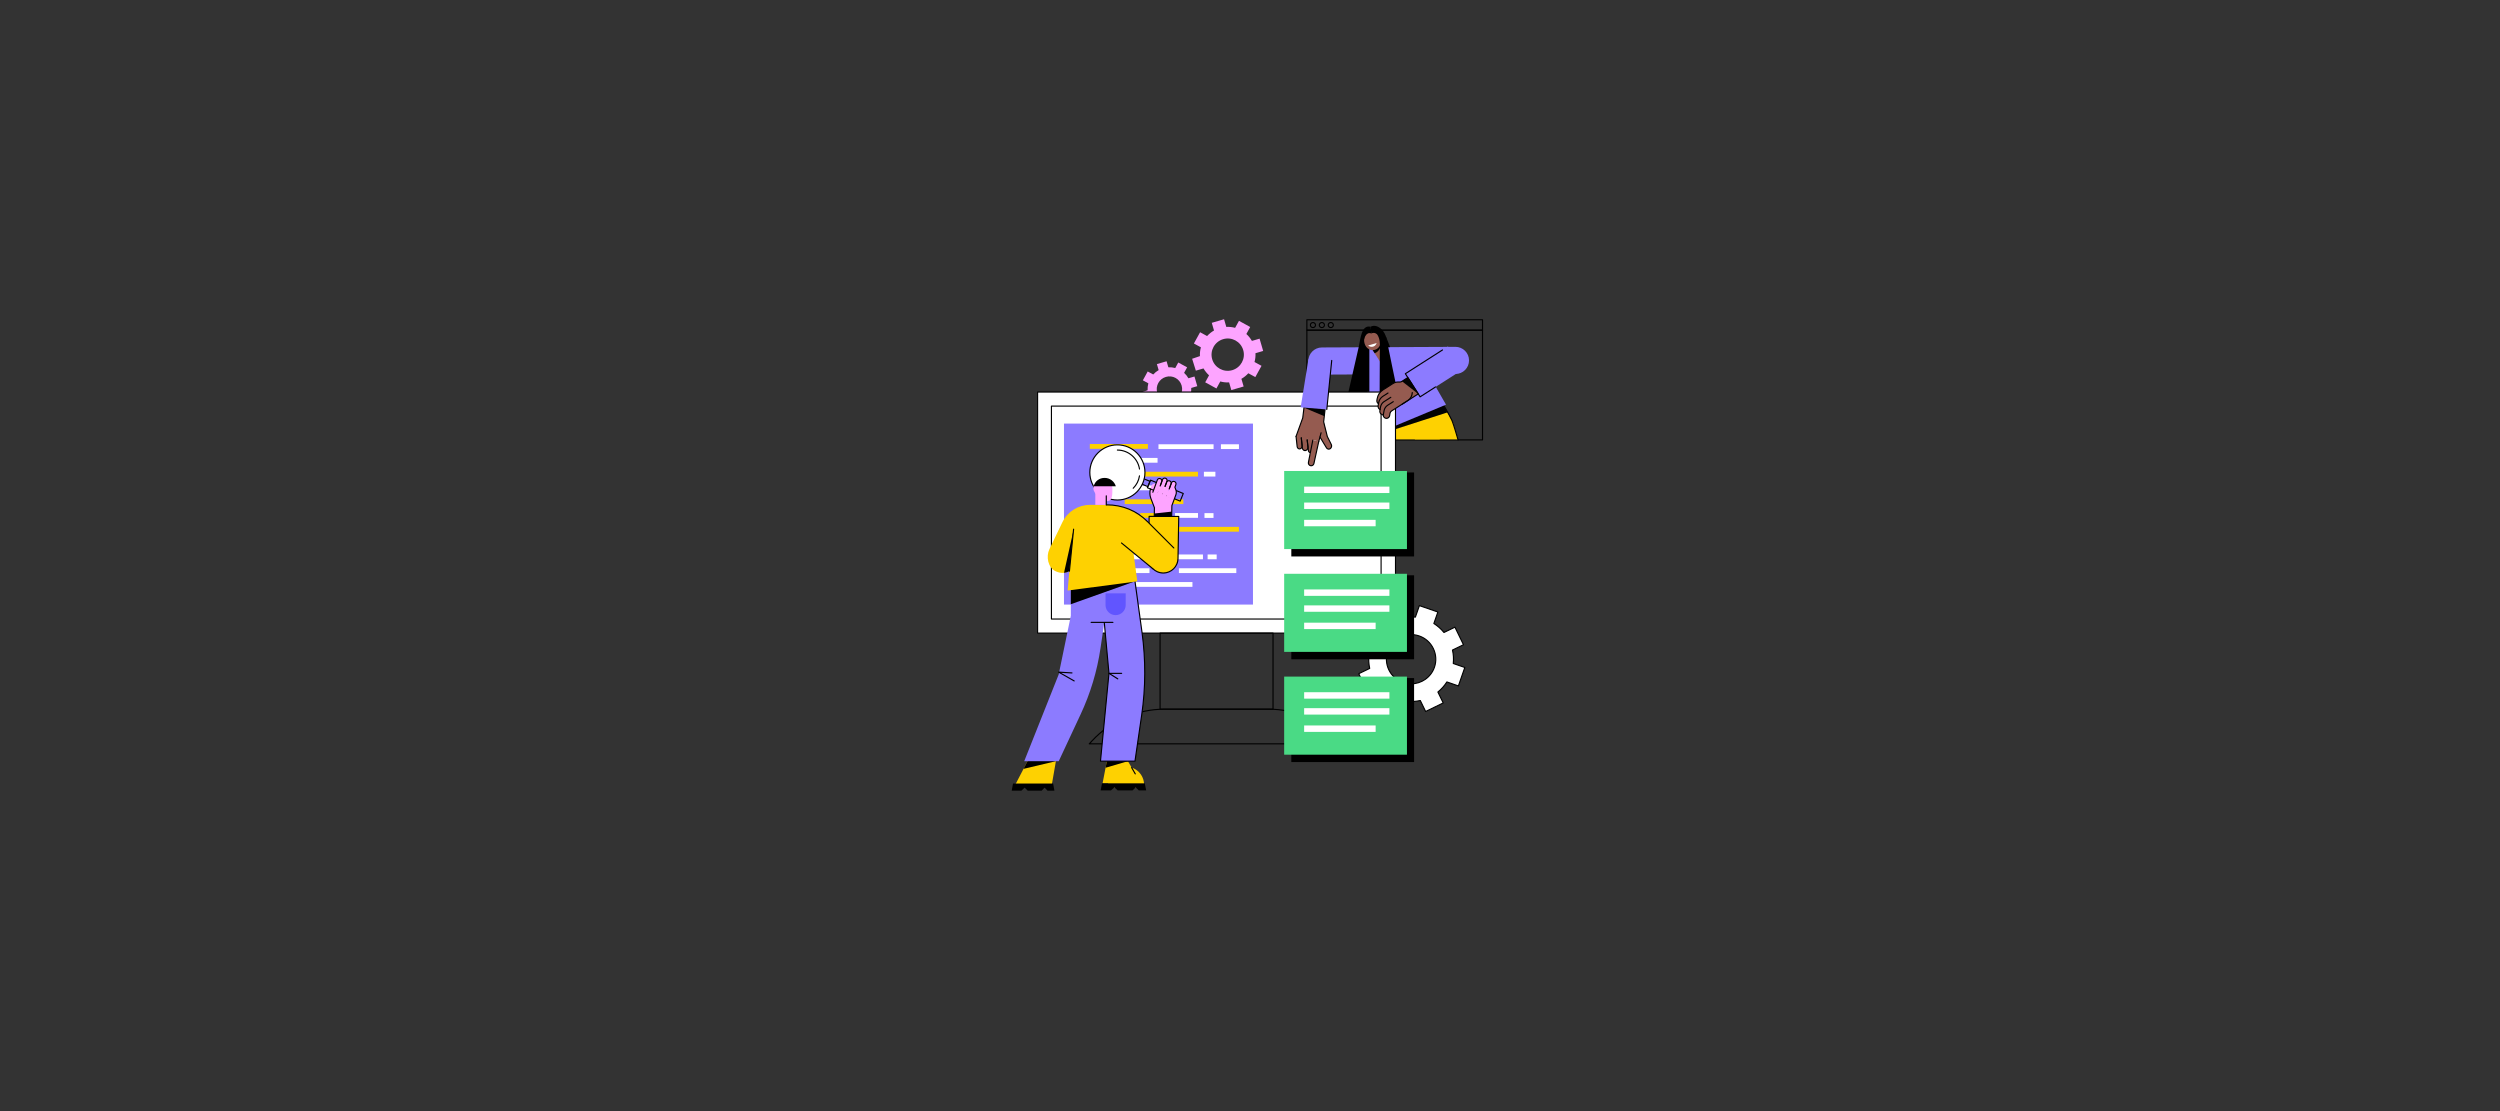 <svg xmlns="http://www.w3.org/2000/svg" xmlns:xlink="http://www.w3.org/1999/xlink" width="450" zoomAndPan="magnify" viewBox="0 0 337.5 150" height="200" preserveAspectRatio="xMidYMid meet" version="1.0"><rect x="0" y="0" width="337.5" height="150" fill="#333333" stroke="none"/><defs><clipPath id="a02e2208a6"><path d="M 160 43.086 L 171 43.086 L 171 53 L 160 53 Z M 160 43.086 " clip-rule="nonzero"/></clipPath><clipPath id="af7b3e6a3d"><path d="M 176 43.086 L 200.223 43.086 L 200.223 45 L 176 45 Z M 176 43.086 " clip-rule="nonzero"/></clipPath><clipPath id="ad9061cbef"><path d="M 176 44 L 200.223 44 L 200.223 60 L 176 60 Z M 176 44 " clip-rule="nonzero"/></clipPath><clipPath id="2131cf66aa"><path d="M 176 43.086 L 178 43.086 L 178 45 L 176 45 Z M 176 43.086 " clip-rule="nonzero"/></clipPath><clipPath id="0f574a66c4"><path d="M 178 43.086 L 179 43.086 L 179 45 L 178 45 Z M 178 43.086 " clip-rule="nonzero"/></clipPath><clipPath id="2918432407"><path d="M 179 43.086 L 181 43.086 L 181 45 L 179 45 Z M 179 43.086 " clip-rule="nonzero"/></clipPath><clipPath id="5ec2a586a7"><path d="M 185 43.086 L 189 43.086 L 189 53 L 185 53 Z M 185 43.086 " clip-rule="nonzero"/></clipPath><clipPath id="1024e89276"><path d="M 136.566 105 L 143 105 L 143 106.742 L 136.566 106.742 Z M 136.566 105 " clip-rule="nonzero"/></clipPath><clipPath id="ca3ee9b3c6"><path d="M 149 103 L 155 103 L 155 106.742 L 149 106.742 Z M 149 103 " clip-rule="nonzero"/></clipPath><clipPath id="87523d60b2"><path d="M 148 105 L 155 105 L 155 106.742 L 148 106.742 Z M 148 105 " clip-rule="nonzero"/></clipPath></defs><path fill="#fda4ff" d="M 158.352 54.176 C 157.441 54.441 156.488 53.918 156.227 53.012 C 155.961 52.102 156.484 51.148 157.395 50.883 C 158.305 50.613 159.258 51.137 159.52 52.043 C 159.785 52.953 159.262 53.906 158.352 54.176 Z M 161.633 52.133 L 161.254 50.828 L 160.438 51.066 C 160.281 50.789 160.082 50.543 159.852 50.336 L 160.262 49.59 L 159.066 48.938 L 158.66 49.684 C 158.359 49.602 158.043 49.566 157.727 49.582 L 157.488 48.77 L 156.18 49.152 L 156.418 49.965 C 156.141 50.125 155.895 50.324 155.684 50.555 L 154.941 50.148 L 154.285 51.344 L 155.027 51.75 C 154.945 52.047 154.91 52.363 154.926 52.684 L 154.098 52.965 L 154.492 54.227 L 155.305 53.988 C 155.465 54.266 155.664 54.512 155.895 54.719 L 155.484 55.465 L 156.676 56.117 L 157.086 55.371 C 157.387 55.453 157.699 55.488 158.02 55.473 L 158.258 56.285 L 159.562 55.902 L 159.328 55.09 C 159.605 54.934 159.852 54.73 160.059 54.5 L 160.805 54.906 L 161.461 53.715 L 160.715 53.309 C 160.801 53.008 160.836 52.691 160.82 52.371 L 161.633 52.133 " fill-opacity="1" fill-rule="nonzero"/><g clip-path="url(#a02e2208a6)"><path fill="#fda4ff" d="M 166.352 49.973 C 165.191 50.312 163.98 49.648 163.645 48.492 C 163.309 47.336 163.973 46.125 165.133 45.785 C 166.289 45.445 167.5 46.109 167.836 47.266 C 168.176 48.422 167.508 49.633 166.352 49.973 Z M 170.527 47.379 L 170.043 45.719 L 169.008 46.02 C 168.805 45.668 168.551 45.355 168.258 45.09 L 168.777 44.145 L 167.262 43.312 L 166.742 44.258 C 166.359 44.156 165.957 44.109 165.551 44.133 L 165.25 43.098 L 163.59 43.582 L 163.891 44.617 C 163.535 44.82 163.223 45.074 162.957 45.367 L 162.012 44.852 L 161.176 46.371 L 162.121 46.887 C 162.016 47.27 161.969 47.668 161.992 48.074 L 160.938 48.434 L 161.438 50.039 L 162.473 49.738 C 162.676 50.09 162.93 50.402 163.223 50.668 L 162.703 51.613 L 164.219 52.445 L 164.738 51.496 C 165.121 51.602 165.523 51.648 165.93 51.625 L 166.23 52.66 L 167.891 52.176 L 167.59 51.141 C 167.945 50.938 168.258 50.684 168.523 50.391 L 169.469 50.906 L 170.305 49.387 L 169.359 48.871 C 169.465 48.488 169.512 48.086 169.488 47.684 L 170.527 47.379 " fill-opacity="1" fill-rule="nonzero"/></g><g clip-path="url(#af7b3e6a3d)"><path fill="#000000" d="M 176.504 44.496 L 200.062 44.496 L 200.062 43.242 L 176.504 43.242 Z M 200.141 44.648 L 176.43 44.648 C 176.387 44.648 176.352 44.617 176.352 44.574 L 176.352 43.164 C 176.352 43.121 176.387 43.09 176.43 43.09 L 200.141 43.09 C 200.184 43.09 200.219 43.121 200.219 43.164 L 200.219 44.574 C 200.219 44.617 200.184 44.648 200.141 44.648 " fill-opacity="1" fill-rule="nonzero"/></g><g clip-path="url(#ad9061cbef)"><path fill="#000000" d="M 176.504 59.309 L 200.062 59.309 L 200.062 44.648 L 176.504 44.648 Z M 200.141 59.465 L 176.43 59.465 C 176.387 59.465 176.352 59.43 176.352 59.387 L 176.352 44.574 C 176.352 44.531 176.387 44.496 176.43 44.496 L 200.141 44.496 C 200.184 44.496 200.219 44.531 200.219 44.574 L 200.219 59.387 C 200.219 59.43 200.184 59.465 200.141 59.465 " fill-opacity="1" fill-rule="nonzero"/></g><g clip-path="url(#2131cf66aa)"><path fill="#000000" d="M 177.246 43.621 C 177.098 43.621 176.977 43.738 176.977 43.883 C 176.977 44.031 177.098 44.148 177.246 44.148 C 177.395 44.148 177.516 44.031 177.516 43.883 C 177.516 43.738 177.395 43.621 177.246 43.621 Z M 177.246 44.301 C 177.012 44.301 176.824 44.113 176.824 43.883 C 176.824 43.652 177.012 43.465 177.246 43.465 C 177.48 43.465 177.668 43.652 177.668 43.883 C 177.668 44.113 177.48 44.301 177.246 44.301 " fill-opacity="1" fill-rule="nonzero"/></g><g clip-path="url(#0f574a66c4)"><path fill="#000000" d="M 178.453 43.621 C 178.301 43.621 178.18 43.738 178.18 43.883 C 178.18 44.031 178.301 44.148 178.453 44.148 C 178.602 44.148 178.723 44.031 178.723 43.883 C 178.723 43.738 178.602 43.621 178.453 43.621 Z M 178.453 44.301 C 178.219 44.301 178.027 44.113 178.027 43.883 C 178.027 43.652 178.219 43.465 178.453 43.465 C 178.684 43.465 178.875 43.652 178.875 43.883 C 178.875 44.113 178.684 44.301 178.453 44.301 " fill-opacity="1" fill-rule="nonzero"/></g><g clip-path="url(#2918432407)"><path fill="#000000" d="M 179.656 43.621 C 179.508 43.621 179.387 43.738 179.387 43.883 C 179.387 44.031 179.508 44.148 179.656 44.148 C 179.805 44.148 179.926 44.031 179.926 43.883 C 179.926 43.738 179.805 43.621 179.656 43.621 Z M 179.656 44.301 C 179.422 44.301 179.234 44.113 179.234 43.883 C 179.234 43.652 179.422 43.465 179.656 43.465 C 179.891 43.465 180.078 43.652 180.078 43.883 C 180.078 44.113 179.891 44.301 179.656 44.301 " fill-opacity="1" fill-rule="nonzero"/></g><path fill="#fed101" d="M 190.082 55.996 L 191.016 59.316 L 196.84 59.316 L 196.141 57 L 194.492 54.012 L 190.082 55.996 " fill-opacity="1" fill-rule="nonzero"/><path fill="#000000" d="M 196.84 59.461 C 196.809 59.461 196.777 59.441 196.766 59.406 C 196.762 59.387 196.16 57.289 195.949 56.805 C 195.633 56.098 194.438 54.074 194.426 54.051 C 194.406 54.016 194.418 53.969 194.453 53.949 C 194.492 53.926 194.539 53.938 194.559 53.973 C 194.609 54.059 195.77 56.027 196.09 56.746 C 196.305 57.234 196.891 59.277 196.914 59.363 C 196.926 59.406 196.902 59.449 196.863 59.461 C 196.855 59.461 196.848 59.461 196.84 59.461 " fill-opacity="1" fill-rule="nonzero"/><path fill="#fed101" d="M 194.383 59.316 L 192.812 54.848 L 188.395 56.578 L 188.41 59.316 L 194.383 59.316 " fill-opacity="1" fill-rule="nonzero"/><path fill="#020202" d="M 188.395 57.934 L 195.441 55.664 L 194.531 54.059 L 187.996 56.711 L 188.395 57.934 " fill-opacity="1" fill-rule="nonzero"/><path fill="#8c7bff" d="M 196.48 46.824 L 178.449 46.906 C 177.438 46.914 176.621 47.738 176.625 48.75 C 176.629 49.762 177.453 50.578 178.465 50.574 L 183.125 50.551 L 187.727 57.75 L 195.211 54.629 L 192.84 50.504 L 196.496 50.488 C 197.508 50.484 198.324 49.66 198.32 48.648 C 198.316 47.637 197.492 46.82 196.48 46.824 " fill-opacity="1" fill-rule="nonzero"/><path fill="#000000" d="M 183.656 52.898 L 184.863 52.898 L 184.863 46.23 L 183.898 45.254 L 183.656 52.898 " fill-opacity="1" fill-rule="nonzero"/><path fill="#955b50" d="M 187.109 47.539 L 186.316 48.84 L 184.965 46.727 L 186.117 45.988 L 187.109 47.539 " fill-opacity="1" fill-rule="nonzero"/><path fill="#000000" d="M 186.398 46.426 L 186.117 45.988 L 184.965 46.727 L 185.582 47.691 C 185.699 47.645 185.922 47.539 186.109 47.309 C 186.406 46.945 186.402 46.535 186.398 46.426 " fill-opacity="1" fill-rule="nonzero"/><path fill="#955b50" d="M 186.207 45.324 C 186.582 45.91 186.449 46.773 185.855 47.121 C 185.309 47.438 184.602 47.227 184.305 46.598 C 184.023 46.016 184.148 45.285 184.641 44.945 C 185.16 44.59 185.832 44.738 186.207 45.324 " fill-opacity="1" fill-rule="nonzero"/><path fill="#ffffff" d="M 185.848 46.305 C 185.812 46.445 185.73 46.574 185.609 46.672 C 185.336 46.887 184.953 46.867 184.707 46.641 L 185.848 46.305 " fill-opacity="1" fill-rule="nonzero"/><path fill="#000000" d="M 185.121 45.02 C 185.121 45.02 183.352 44.066 184.176 50.355 L 184.539 52.926 L 182.035 52.926 C 182.035 52.926 183.332 47.312 183.426 46.848 C 183.695 45.52 183.836 43.836 185.027 44.109 L 185.121 45.02 " fill-opacity="1" fill-rule="nonzero"/><g clip-path="url(#5ec2a586a7)"><path fill="#000000" d="M 186.25 52.926 L 188.668 52.926 C 188.668 52.926 187.277 46.301 187.184 45.762 C 187.09 45.242 186.824 44.707 186.402 44.363 C 186.168 44.172 185.621 43.789 185.027 44.109 L 185.117 45.023 C 185.117 45.023 185.516 44.777 185.902 45.133 C 186.344 45.719 186.281 46.609 186.281 46.609 L 186.25 52.926 " fill-opacity="1" fill-rule="nonzero"/></g><path fill="#000000" d="M 187.09 45.391 L 187.664 46.867 L 187.23 46.871 L 187.09 45.391 " fill-opacity="1" fill-rule="nonzero"/><path fill="#ffffff" d="M 188.395 85.465 L 140.078 85.465 L 140.078 52.926 L 188.395 52.926 L 188.395 85.465 " fill-opacity="1" fill-rule="nonzero"/><path fill="#000000" d="M 140.152 85.391 L 188.316 85.391 L 188.316 53.004 L 140.152 53.004 Z M 188.395 85.543 L 140.078 85.543 C 140.035 85.543 140 85.508 140 85.465 L 140 52.926 C 140 52.883 140.035 52.852 140.078 52.852 L 188.395 52.852 C 188.438 52.852 188.469 52.883 188.469 52.926 L 188.469 85.465 C 188.469 85.508 188.438 85.543 188.395 85.543 " fill-opacity="1" fill-rule="nonzero"/><path fill="#ffffff" d="M 141.945 54.82 L 141.945 83.57 L 186.449 83.57 L 186.449 54.82 L 141.945 54.82 " fill-opacity="1" fill-rule="nonzero"/><path fill="#000000" d="M 142.02 83.496 L 186.371 83.496 L 186.371 54.898 L 142.02 54.898 Z M 186.449 83.648 L 141.945 83.648 C 141.902 83.648 141.867 83.613 141.867 83.57 L 141.867 54.82 C 141.867 54.777 141.902 54.746 141.945 54.746 L 186.449 54.746 C 186.492 54.746 186.523 54.777 186.523 54.82 L 186.523 83.57 C 186.523 83.613 186.492 83.648 186.449 83.648 " fill-opacity="1" fill-rule="nonzero"/><path fill="#000000" d="M 156.688 95.66 L 171.781 95.66 L 171.781 85.543 L 156.688 85.543 Z M 171.859 95.812 L 156.609 95.812 C 156.566 95.812 156.535 95.777 156.535 95.734 L 156.535 85.465 C 156.535 85.422 156.566 85.391 156.609 85.391 L 171.859 85.391 C 171.902 85.391 171.938 85.422 171.938 85.465 L 171.938 95.734 C 171.938 95.777 171.902 95.812 171.859 95.812 " fill-opacity="1" fill-rule="nonzero"/><path fill="#000000" d="M 147.227 100.344 L 181.246 100.344 L 180.992 100.07 C 178.48 97.363 174.926 95.812 171.234 95.812 L 157.234 95.812 C 153.543 95.812 149.988 97.363 147.48 100.07 Z M 181.422 100.496 L 147.047 100.496 C 147.02 100.496 146.992 100.48 146.977 100.453 C 146.965 100.422 146.973 100.391 146.992 100.367 L 147.367 99.965 C 149.906 97.23 153.5 95.66 157.234 95.66 L 171.234 95.66 C 174.969 95.66 178.562 97.23 181.102 99.965 L 181.477 100.367 C 181.496 100.391 181.504 100.422 181.492 100.453 C 181.48 100.48 181.449 100.496 181.422 100.496 " fill-opacity="1" fill-rule="nonzero"/><path fill="#8c7bff" d="M 169.152 81.617 L 169.152 57.184 L 143.637 57.184 L 143.637 81.617 L 169.152 81.617 " fill-opacity="1" fill-rule="nonzero"/><path fill="#ffffff" d="M 157.727 66.191 L 148.836 66.191 L 148.836 65.543 L 157.727 65.543 L 157.727 66.191 " fill-opacity="1" fill-rule="nonzero"/><path fill="#ffffff" d="M 152.957 62.465 L 148.836 62.465 L 148.836 61.82 L 152.957 61.82 L 152.957 62.465 " fill-opacity="1" fill-rule="nonzero"/><path fill="#ffffff" d="M 156.27 62.465 L 153.805 62.465 L 153.805 61.82 L 156.27 61.82 L 156.27 62.465 " fill-opacity="1" fill-rule="nonzero"/><path fill="#fed101" d="M 153.609 73.637 L 150.191 73.637 L 150.191 72.992 L 153.609 72.992 L 153.609 73.637 " fill-opacity="1" fill-rule="nonzero"/><path fill="#fed101" d="M 150.812 79.223 L 146.516 79.223 L 146.516 78.578 L 150.812 78.578 L 150.812 79.223 " fill-opacity="1" fill-rule="nonzero"/><path fill="#ffffff" d="M 160.98 79.223 L 151.535 79.223 L 151.535 78.578 L 160.98 78.578 L 160.98 79.223 " fill-opacity="1" fill-rule="nonzero"/><path fill="#fed101" d="M 167.258 71.777 L 158.852 71.777 L 158.852 71.129 L 167.258 71.129 L 167.258 71.777 " fill-opacity="1" fill-rule="nonzero"/><path fill="#ffffff" d="M 156.27 71.777 L 151.73 71.777 L 151.73 71.129 L 156.27 71.129 L 156.27 71.777 " fill-opacity="1" fill-rule="nonzero"/><path fill="#fed101" d="M 158.129 71.777 L 156.906 71.777 L 156.906 71.129 L 158.129 71.129 L 158.129 71.777 " fill-opacity="1" fill-rule="nonzero"/><path fill="#fed101" d="M 152.062 75.5 L 148.539 75.5 L 148.539 74.855 L 152.062 74.855 L 152.062 75.5 " fill-opacity="1" fill-rule="nonzero"/><path fill="#ffffff" d="M 162.398 75.5 L 158.402 75.5 L 158.402 74.855 L 162.398 74.855 L 162.398 75.5 " fill-opacity="1" fill-rule="nonzero"/><path fill="#ffffff" d="M 158.043 75.5 L 152.73 75.5 L 152.73 74.855 L 158.043 74.855 L 158.043 75.5 " fill-opacity="1" fill-rule="nonzero"/><path fill="#ffffff" d="M 164.25 75.5 L 163.027 75.5 L 163.027 74.855 L 164.25 74.855 L 164.25 75.5 " fill-opacity="1" fill-rule="nonzero"/><path fill="#ffffff" d="M 153.355 69.906 L 150.102 69.906 L 150.102 69.262 L 153.355 69.262 L 153.355 69.906 " fill-opacity="1" fill-rule="nonzero"/><path fill="#fed101" d="M 157.918 69.906 L 153.93 69.906 L 153.93 69.262 L 157.918 69.262 L 157.918 69.906 " fill-opacity="1" fill-rule="nonzero"/><path fill="#ffffff" d="M 161.73 69.906 L 158.633 69.906 L 158.633 69.262 L 161.73 69.262 L 161.73 69.906 " fill-opacity="1" fill-rule="nonzero"/><path fill="#ffffff" d="M 163.824 69.918 L 162.605 69.918 L 162.605 69.273 L 163.824 69.273 L 163.824 69.918 " fill-opacity="1" fill-rule="nonzero"/><path fill="#fed101" d="M 159.75 68.051 L 151.836 68.051 L 151.836 67.406 L 159.75 67.406 L 159.75 68.051 " fill-opacity="1" fill-rule="nonzero"/><path fill="#fed101" d="M 154.969 60.59 L 147.125 60.59 L 147.125 59.941 L 154.969 59.941 L 154.969 60.59 " fill-opacity="1" fill-rule="nonzero"/><path fill="#ffffff" d="M 163.832 60.621 L 156.395 60.621 L 156.395 59.977 L 163.832 59.977 L 163.832 60.621 " fill-opacity="1" fill-rule="nonzero"/><path fill="#ffffff" d="M 167.258 60.621 L 164.824 60.621 L 164.824 59.977 L 167.258 59.977 L 167.258 60.621 " fill-opacity="1" fill-rule="nonzero"/><path fill="#ffffff" d="M 166.902 77.363 L 159.152 77.363 L 159.152 76.715 L 166.902 76.715 L 166.902 77.363 " fill-opacity="1" fill-rule="nonzero"/><path fill="#ffffff" d="M 155.18 77.363 L 150.277 77.363 L 150.277 76.715 L 155.18 76.715 L 155.18 77.363 " fill-opacity="1" fill-rule="nonzero"/><path fill="#ffffff" d="M 164.078 64.332 L 162.527 64.332 L 162.527 63.688 L 164.078 63.688 L 164.078 64.332 " fill-opacity="1" fill-rule="nonzero"/><path fill="#fed101" d="M 151.941 64.324 L 148.043 64.324 L 148.043 63.676 L 151.941 63.676 L 151.941 64.324 " fill-opacity="1" fill-rule="nonzero"/><path fill="#fed101" d="M 161.73 64.332 L 152.957 64.332 L 152.957 63.688 L 161.73 63.688 L 161.73 64.332 " fill-opacity="1" fill-rule="nonzero"/><path fill="#955b50" d="M 177.211 59.086 L 176.453 59.219 L 176.621 60.758 C 176.645 60.984 176.836 61.141 177.043 61.102 C 177.25 61.066 177.402 60.855 177.375 60.629 L 177.211 59.086 " fill-opacity="1" fill-rule="nonzero"/><path fill="#955b50" d="M 176.406 58.809 L 175.652 58.938 L 175.82 60.477 C 175.844 60.703 176.031 60.859 176.242 60.824 C 176.449 60.785 176.598 60.574 176.574 60.348 L 176.406 58.809 " fill-opacity="1" fill-rule="nonzero"/><path fill="#955b50" d="M 175.641 58.801 L 174.965 58.918 L 175.113 60.293 C 175.137 60.492 175.305 60.633 175.492 60.598 C 175.676 60.566 175.812 60.375 175.789 60.176 L 175.641 58.801 " fill-opacity="1" fill-rule="nonzero"/><path fill="#955b50" d="M 178.035 59.59 L 177.297 59.426 L 176.637 62.418 C 176.594 62.621 176.723 62.82 176.926 62.867 C 177.129 62.91 177.332 62.781 177.375 62.578 L 178.035 59.59 " fill-opacity="1" fill-rule="nonzero"/><path fill="#955b50" d="M 178.727 57.012 L 177.688 58.156 L 179.055 60.426 C 179.156 60.625 179.383 60.691 179.57 60.574 C 179.754 60.457 179.824 60.203 179.727 60.004 L 179.188 58.934 L 178.727 57.012 " fill-opacity="1" fill-rule="nonzero"/><path fill="#955b50" d="M 178.691 56.957 L 178.953 54.453 L 176.133 54.203 L 175.871 56.422 L 174.965 58.914 L 178.035 59.59 L 178.691 56.957 " fill-opacity="1" fill-rule="nonzero"/><path fill="#020202" d="M 178.953 54.453 L 176.133 54.203 L 176 55.02 L 178.777 56.184 L 178.953 54.453 " fill-opacity="1" fill-rule="nonzero"/><path fill="#000000" d="M 176.863 61.168 C 176.859 61.168 176.855 61.164 176.852 61.164 C 176.586 61.121 176.555 60.855 176.547 60.766 L 176.395 59.395 C 176.391 59.352 176.422 59.312 176.461 59.309 C 176.504 59.305 176.543 59.336 176.547 59.379 L 176.699 60.75 C 176.723 60.961 176.797 61 176.875 61.012 C 176.918 61.02 176.945 61.059 176.938 61.102 C 176.934 61.141 176.898 61.168 176.863 61.168 " fill-opacity="1" fill-rule="nonzero"/><path fill="#000000" d="M 176.18 60.906 C 176.09 60.906 176 60.875 175.926 60.82 C 175.824 60.742 175.758 60.621 175.742 60.488 L 175.598 59.113 C 175.594 59.074 175.621 59.035 175.664 59.031 C 175.707 59.027 175.746 59.055 175.75 59.098 L 175.895 60.469 C 175.906 60.562 175.949 60.645 176.02 60.695 C 176.078 60.742 176.152 60.762 176.227 60.746 C 176.398 60.719 176.52 60.543 176.496 60.355 L 176.395 59.395 C 176.391 59.352 176.422 59.316 176.461 59.309 C 176.504 59.305 176.543 59.336 176.547 59.379 L 176.652 60.34 C 176.68 60.605 176.5 60.855 176.254 60.898 C 176.23 60.902 176.203 60.906 176.18 60.906 " fill-opacity="1" fill-rule="nonzero"/><path fill="#000000" d="M 175.438 60.68 C 175.355 60.68 175.273 60.652 175.207 60.602 C 175.113 60.531 175.051 60.422 175.039 60.301 L 174.891 58.926 C 174.887 58.883 174.914 58.844 174.957 58.84 C 175 58.836 175.039 58.867 175.043 58.906 L 175.191 60.281 C 175.199 60.363 175.238 60.434 175.297 60.48 C 175.352 60.52 175.414 60.535 175.477 60.523 C 175.625 60.496 175.73 60.344 175.711 60.184 L 175.598 59.113 C 175.594 59.074 175.621 59.035 175.664 59.031 C 175.707 59.027 175.746 59.055 175.75 59.098 L 175.863 60.164 C 175.891 60.406 175.73 60.637 175.504 60.676 C 175.48 60.68 175.461 60.68 175.438 60.68 " fill-opacity="1" fill-rule="nonzero"/><path fill="#000000" d="M 177.008 62.953 C 176.977 62.953 176.941 62.949 176.91 62.941 C 176.789 62.918 176.688 62.844 176.625 62.742 C 176.559 62.641 176.535 62.52 176.562 62.398 L 177.156 59.398 C 177.164 59.355 177.203 59.328 177.246 59.336 C 177.289 59.348 177.316 59.387 177.305 59.43 L 176.715 62.43 C 176.695 62.512 176.711 62.594 176.754 62.66 C 176.797 62.727 176.863 62.773 176.941 62.793 C 177.105 62.828 177.266 62.723 177.301 62.562 L 177.961 59.574 C 177.969 59.531 178.008 59.504 178.051 59.516 C 178.094 59.523 178.117 59.566 178.109 59.605 L 177.453 62.594 C 177.406 62.809 177.215 62.953 177.008 62.953 " fill-opacity="1" fill-rule="nonzero"/><path fill="#000000" d="M 179.375 60.711 C 179.336 60.711 179.301 60.703 179.262 60.695 C 179.145 60.66 179.047 60.578 178.988 60.461 L 178.129 59.035 C 178.105 59 178.117 58.953 178.152 58.93 C 178.191 58.91 178.238 58.922 178.258 58.957 L 179.121 60.387 C 179.164 60.469 179.227 60.523 179.305 60.547 C 179.379 60.566 179.457 60.555 179.527 60.508 C 179.68 60.414 179.738 60.203 179.656 60.039 L 179.121 58.965 C 179.117 58.961 179.117 58.957 179.113 58.949 L 178.617 56.977 C 178.613 56.965 178.613 56.957 178.617 56.949 L 178.848 54.875 C 178.855 54.836 178.891 54.805 178.934 54.809 C 178.977 54.812 179.008 54.852 179 54.895 L 178.77 56.949 L 179.262 58.906 L 179.793 59.973 C 179.91 60.203 179.828 60.504 179.609 60.641 C 179.539 60.688 179.457 60.711 179.375 60.711 " fill-opacity="1" fill-rule="nonzero"/><path fill="#000000" d="M 178.035 59.668 C 178.027 59.668 178.02 59.664 178.016 59.664 C 177.973 59.652 177.949 59.609 177.961 59.57 L 178.273 58.406 C 178.285 58.363 178.324 58.34 178.367 58.352 C 178.406 58.363 178.434 58.402 178.422 58.445 L 178.109 59.609 C 178.098 59.645 178.066 59.668 178.035 59.668 " fill-opacity="1" fill-rule="nonzero"/><path fill="#000000" d="M 174.965 58.988 C 174.957 58.988 174.949 58.988 174.941 58.984 C 174.902 58.969 174.879 58.926 174.895 58.887 L 175.793 56.406 L 176.012 54.625 C 176.016 54.582 176.055 54.555 176.098 54.559 C 176.141 54.562 176.168 54.602 176.164 54.645 L 175.945 56.434 C 175.945 56.438 175.945 56.445 175.941 56.449 L 175.039 58.938 C 175.027 58.969 175 58.988 174.965 58.988 " fill-opacity="1" fill-rule="nonzero"/><path fill="#8c7bff" d="M 175.59 54.988 L 179.117 55.277 L 179.781 48.656 L 176.641 48.488 L 175.59 54.988 " fill-opacity="1" fill-rule="nonzero"/><path fill="#000000" d="M 179.121 55.355 C 179.117 55.355 179.113 55.355 179.109 55.355 C 179.07 55.352 179.039 55.312 179.043 55.27 L 179.707 48.648 C 179.711 48.609 179.75 48.578 179.789 48.582 C 179.832 48.586 179.863 48.625 179.859 48.664 L 179.195 55.285 C 179.191 55.324 179.16 55.355 179.121 55.355 " fill-opacity="1" fill-rule="nonzero"/><path fill="#8c7bff" d="M 197.461 49.895 L 191.715 53.57 L 189.723 50.449 L 195.469 46.773 L 197.461 49.895 " fill-opacity="1" fill-rule="nonzero"/><path fill="#000000" d="M 191.715 53.648 C 191.711 53.648 191.703 53.648 191.699 53.645 C 191.68 53.641 191.66 53.629 191.652 53.613 L 189.656 50.492 C 189.633 50.457 189.645 50.41 189.68 50.387 L 194.695 47.18 C 194.73 47.156 194.777 47.164 194.801 47.203 C 194.824 47.238 194.812 47.285 194.777 47.309 L 189.828 50.473 L 191.738 53.465 L 193.758 52.172 C 193.793 52.148 193.844 52.16 193.863 52.195 C 193.887 52.23 193.879 52.281 193.84 52.301 L 191.758 53.637 C 191.742 53.645 191.73 53.648 191.715 53.648 " fill-opacity="1" fill-rule="nonzero"/><path fill="#955b50" d="M 189.207 51.516 C 188.957 51.676 188.598 51.426 188.035 51.781 L 186.688 52.645 C 186.285 52.902 186.012 53.312 185.926 53.781 L 185.883 54.027 C 185.848 54.215 185.934 54.402 186.09 54.504 L 186.094 54.504 L 186.047 54.777 C 186.008 54.988 186.117 55.195 186.309 55.285 L 186.281 55.449 C 186.242 55.668 186.359 55.883 186.566 55.965 L 186.746 56.039 C 186.742 56.215 186.848 56.383 187.016 56.449 C 187.27 56.551 187.551 56.391 187.598 56.117 L 187.645 55.82 C 187.668 55.676 187.754 55.551 187.875 55.473 L 189.289 54.566 L 190.035 54.09 L 191.461 53.176 L 190.055 50.973 L 189.207 51.516 " fill-opacity="1" fill-rule="nonzero"/><path fill="#020202" d="M 189.27 51.477 L 191.461 53.176 L 190.055 50.973 L 189.27 51.477 " fill-opacity="1" fill-rule="nonzero"/><path fill="#000000" d="M 186.309 55.363 C 186.301 55.363 186.289 55.359 186.277 55.355 C 186.055 55.25 185.926 55.008 185.969 54.766 L 186.047 54.332 C 186.113 53.965 186.332 53.637 186.648 53.438 L 187.34 52.992 C 187.375 52.973 187.422 52.98 187.445 53.016 C 187.469 53.055 187.457 53.102 187.422 53.125 L 186.73 53.566 C 186.453 53.742 186.258 54.035 186.199 54.359 L 186.121 54.793 C 186.09 54.969 186.18 55.141 186.344 55.215 C 186.379 55.234 186.398 55.277 186.379 55.316 C 186.367 55.344 186.34 55.363 186.309 55.363 " fill-opacity="1" fill-rule="nonzero"/><path fill="#000000" d="M 186.75 56.113 C 186.738 56.113 186.73 56.113 186.719 56.109 L 186.539 56.035 C 186.301 55.941 186.16 55.688 186.207 55.438 L 186.297 54.918 C 186.355 54.605 186.543 54.324 186.809 54.152 L 187.719 53.57 C 187.754 53.551 187.801 53.559 187.824 53.594 C 187.848 53.633 187.836 53.68 187.801 53.703 L 186.891 54.285 C 186.66 54.434 186.5 54.672 186.449 54.945 L 186.355 55.465 C 186.324 55.645 186.426 55.828 186.598 55.895 L 186.777 55.965 C 186.816 55.98 186.836 56.027 186.82 56.066 C 186.809 56.098 186.781 56.113 186.75 56.113 " fill-opacity="1" fill-rule="nonzero"/><path fill="#000000" d="M 189.289 54.645 C 189.266 54.645 189.238 54.629 189.227 54.605 C 189.203 54.57 189.211 54.523 189.25 54.5 L 191.355 53.152 L 190.031 51.078 L 189.246 51.582 C 189.129 51.656 188.992 51.652 188.848 51.652 C 188.633 51.648 188.395 51.645 188.078 51.848 L 186.727 52.711 C 186.348 52.953 186.082 53.352 186 53.797 L 185.957 54.039 C 185.93 54.195 185.996 54.352 186.133 54.438 C 186.168 54.461 186.18 54.508 186.156 54.543 C 186.133 54.582 186.086 54.59 186.051 54.566 C 185.863 54.449 185.766 54.23 185.805 54.012 L 185.852 53.77 C 185.938 53.281 186.227 52.848 186.645 52.582 L 187.996 51.719 C 188.352 51.492 188.641 51.496 188.852 51.5 C 188.98 51.5 189.086 51.504 189.164 51.449 L 190.078 50.867 L 191.57 53.199 L 189.332 54.629 C 189.32 54.637 189.305 54.645 189.289 54.645 " fill-opacity="1" fill-rule="nonzero"/><path fill="#000000" d="M 187.176 56.555 C 187.109 56.555 187.047 56.543 186.988 56.52 C 186.766 56.43 186.633 56.195 186.676 55.961 L 186.773 55.422 C 186.832 55.102 187.02 54.82 187.293 54.645 L 188.051 54.16 C 188.086 54.137 188.133 54.148 188.156 54.184 C 188.18 54.219 188.168 54.266 188.133 54.289 L 187.375 54.773 C 187.141 54.926 186.977 55.172 186.926 55.445 L 186.828 55.988 C 186.797 56.152 186.891 56.316 187.043 56.379 C 187.145 56.418 187.254 56.41 187.348 56.355 C 187.441 56.305 187.504 56.211 187.52 56.105 L 187.57 55.809 C 187.598 55.645 187.691 55.496 187.832 55.406 L 189.996 54.023 C 190.352 53.797 190.566 53.41 190.578 52.988 C 190.582 52.945 190.617 52.914 190.66 52.914 C 190.699 52.914 190.734 52.949 190.734 52.992 C 190.719 53.465 190.477 53.898 190.078 54.152 L 187.914 55.535 C 187.812 55.602 187.742 55.711 187.723 55.832 L 187.672 56.133 C 187.648 56.281 187.555 56.414 187.422 56.488 C 187.344 56.535 187.262 56.555 187.176 56.555 " fill-opacity="1" fill-rule="nonzero"/><path fill="#ffffff" d="M 189.406 92.133 C 187.668 91.531 186.75 89.641 187.352 87.906 C 187.957 86.172 189.852 85.254 191.59 85.855 C 193.328 86.457 194.246 88.348 193.645 90.082 C 193.043 91.816 191.145 92.734 189.406 92.133 Z M 196.887 92.602 L 197.75 90.109 L 196.195 89.57 C 196.258 88.957 196.219 88.344 196.086 87.754 L 197.57 87.039 L 196.418 84.668 L 194.934 85.383 C 194.555 84.914 194.098 84.504 193.574 84.172 L 194.113 82.621 L 191.617 81.758 L 191.078 83.309 C 190.461 83.246 189.844 83.285 189.258 83.418 L 188.539 81.938 L 186.16 83.086 L 186.879 84.566 C 186.41 84.945 186 85.402 185.668 85.926 L 184.039 85.438 L 183.246 87.879 L 184.801 88.418 C 184.738 89.031 184.777 89.645 184.91 90.234 L 183.426 90.949 L 184.578 93.324 L 186.062 92.605 C 186.441 93.074 186.902 93.484 187.426 93.816 L 186.887 95.367 L 189.379 96.23 L 189.922 94.68 C 190.539 94.742 191.152 94.703 191.742 94.57 L 192.457 96.051 L 194.836 94.902 L 194.117 93.422 C 194.586 93.043 194.996 92.586 195.328 92.062 L 196.887 92.602 " fill-opacity="1" fill-rule="nonzero"/><path fill="#000000" d="M 190.5 85.746 C 189.152 85.746 187.891 86.59 187.426 87.93 C 187.141 88.746 187.191 89.629 187.57 90.406 C 187.949 91.191 188.609 91.777 189.434 92.062 C 191.129 92.648 192.984 91.75 193.574 90.059 C 193.859 89.242 193.805 88.359 193.43 87.582 C 193.051 86.801 192.387 86.211 191.566 85.926 C 191.215 85.805 190.855 85.746 190.5 85.746 Z M 190.496 92.395 C 190.125 92.395 189.75 92.336 189.383 92.207 C 188.52 91.91 187.828 91.293 187.43 90.477 C 187.035 89.656 186.98 88.738 187.281 87.879 C 187.895 86.109 189.84 85.168 191.617 85.781 C 192.477 86.078 193.168 86.695 193.566 87.516 C 193.961 88.332 194.016 89.254 193.719 90.109 C 193.23 91.512 191.906 92.395 190.496 92.395 Z M 186.984 95.32 L 189.332 96.133 L 189.848 94.652 C 189.859 94.621 189.895 94.602 189.926 94.602 C 190.527 94.664 191.133 94.629 191.723 94.496 C 191.758 94.488 191.793 94.508 191.809 94.539 L 192.496 95.949 L 194.734 94.863 L 194.047 93.457 C 194.031 93.422 194.043 93.387 194.07 93.363 C 194.539 92.98 194.941 92.527 195.266 92.02 C 195.285 91.992 195.32 91.977 195.355 91.988 L 196.836 92.504 L 197.652 90.156 L 196.172 89.645 C 196.137 89.633 196.117 89.598 196.117 89.562 C 196.18 88.965 196.145 88.363 196.012 87.773 C 196.004 87.738 196.023 87.703 196.055 87.688 L 197.469 87.004 L 196.383 84.77 L 194.969 85.453 C 194.938 85.469 194.898 85.461 194.875 85.43 C 194.492 84.961 194.043 84.562 193.531 84.238 C 193.5 84.219 193.488 84.184 193.5 84.148 L 194.016 82.668 L 191.664 81.855 L 191.148 83.336 C 191.137 83.367 191.105 83.391 191.07 83.387 C 190.469 83.324 189.863 83.359 189.273 83.492 C 189.238 83.5 189.203 83.48 189.188 83.449 L 188.504 82.039 L 186.266 83.125 L 186.949 84.531 C 186.965 84.566 186.957 84.605 186.93 84.625 C 186.457 85.008 186.055 85.461 185.734 85.969 C 185.715 85.996 185.68 86.012 185.645 86 L 184.09 85.535 L 183.344 87.832 L 184.828 88.344 C 184.859 88.355 184.883 88.391 184.879 88.426 C 184.816 89.023 184.852 89.629 184.984 90.219 C 184.992 90.25 184.977 90.289 184.941 90.305 L 183.531 90.984 L 184.617 93.219 L 186.027 92.535 C 186.059 92.52 186.098 92.531 186.121 92.559 C 186.504 93.027 186.957 93.426 187.465 93.75 C 187.496 93.77 187.508 93.809 187.496 93.84 Z M 189.379 96.309 C 189.371 96.309 189.363 96.309 189.355 96.305 L 186.859 95.441 C 186.84 95.434 186.824 95.418 186.816 95.402 C 186.809 95.383 186.805 95.359 186.812 95.344 L 187.332 93.848 C 186.848 93.531 186.414 93.148 186.039 92.699 L 184.613 93.391 C 184.574 93.41 184.527 93.395 184.512 93.355 L 183.359 90.984 C 183.348 90.965 183.348 90.945 183.355 90.926 C 183.363 90.906 183.375 90.891 183.395 90.883 L 184.82 90.191 C 184.699 89.625 184.668 89.047 184.719 88.469 L 183.223 87.949 C 183.184 87.938 183.16 87.895 183.172 87.855 L 183.969 85.414 C 183.98 85.375 184.023 85.352 184.062 85.363 L 185.633 85.836 C 185.949 85.352 186.336 84.918 186.785 84.547 L 186.094 83.121 C 186.082 83.102 186.082 83.082 186.09 83.062 C 186.094 83.043 186.109 83.027 186.129 83.02 L 188.504 81.867 C 188.543 81.852 188.59 81.867 188.605 81.902 L 189.301 83.328 C 189.867 83.207 190.449 83.176 191.023 83.227 L 191.543 81.73 C 191.559 81.691 191.602 81.672 191.641 81.684 L 194.137 82.547 C 194.156 82.555 194.172 82.57 194.18 82.586 C 194.191 82.605 194.191 82.629 194.184 82.645 L 193.664 84.141 C 194.152 84.457 194.586 84.84 194.957 85.289 L 196.383 84.598 C 196.422 84.578 196.469 84.594 196.488 84.633 L 197.637 87.004 C 197.648 87.023 197.648 87.043 197.641 87.062 C 197.637 87.082 197.621 87.098 197.602 87.105 L 196.176 87.797 C 196.297 88.363 196.332 88.941 196.277 89.52 L 197.777 90.039 C 197.797 90.043 197.812 90.059 197.82 90.078 C 197.828 90.094 197.828 90.117 197.824 90.137 L 196.957 92.625 C 196.941 92.664 196.898 92.688 196.859 92.672 L 195.363 92.156 C 195.047 92.641 194.66 93.07 194.211 93.441 L 194.906 94.867 C 194.914 94.887 194.914 94.906 194.906 94.926 C 194.902 94.945 194.887 94.961 194.867 94.969 L 192.492 96.121 C 192.453 96.137 192.41 96.121 192.391 96.086 L 191.699 94.66 C 191.129 94.781 190.551 94.812 189.973 94.762 L 189.453 96.258 C 189.441 96.289 189.41 96.309 189.379 96.309 " fill-opacity="1" fill-rule="nonzero"/><path fill="#fed101" d="M 142.004 105.875 L 137.094 105.875 L 139.254 101.719 L 142.727 101.719 L 142.004 105.875 " fill-opacity="1" fill-rule="nonzero"/><path fill="#000000" d="M 142.547 102.758 L 138.172 103.797 L 139.254 101.719 L 142.727 101.719 L 142.547 102.758 " fill-opacity="1" fill-rule="nonzero"/><g clip-path="url(#1024e89276)"><path fill="#000000" d="M 142.348 106.742 L 141.418 106.742 L 141.02 106.332 L 140.621 106.742 L 138.746 106.742 L 138.324 106.332 L 137.887 106.742 L 136.578 106.742 L 136.758 105.781 L 142.172 105.781 L 142.348 106.742 " fill-opacity="1" fill-rule="nonzero"/></g><g clip-path="url(#ca3ee9b3c6)"><path fill="#fed101" d="M 154.422 106.297 C 154.438 106.18 154.449 106.059 154.449 105.938 C 154.449 104.594 153.359 103.504 152.016 103.504 C 150.672 103.504 149.582 104.594 149.582 105.938 C 149.582 106.059 149.59 106.18 149.609 106.297 L 154.422 106.297 " fill-opacity="1" fill-rule="nonzero"/></g><path fill="#fed101" d="M 154 105.746 L 148.848 105.746 L 149.477 102.484 L 152.109 102.484 L 154 105.746 " fill-opacity="1" fill-rule="nonzero"/><path fill="#000000" d="M 152.27 102.758 L 149.254 103.648 L 149.477 102.484 L 152.109 102.484 L 152.27 102.758 " fill-opacity="1" fill-rule="nonzero"/><path fill="#000000" d="M 153.262 104.551 C 153.238 104.551 153.211 104.539 153.195 104.512 L 152.703 103.66 C 152.684 103.625 152.695 103.578 152.73 103.555 C 152.77 103.535 152.816 103.547 152.836 103.586 L 153.328 104.434 C 153.352 104.473 153.34 104.52 153.301 104.539 C 153.289 104.547 153.277 104.551 153.262 104.551 " fill-opacity="1" fill-rule="nonzero"/><g clip-path="url(#87523d60b2)"><path fill="#000000" d="M 154.734 106.707 L 153.738 106.707 L 153.316 106.297 L 152.891 106.707 L 150.891 106.707 L 150.445 106.297 L 149.98 106.707 L 148.586 106.707 L 148.773 105.746 L 154.543 105.746 L 154.734 106.707 " fill-opacity="1" fill-rule="nonzero"/></g><path fill="#8c7bff" d="M 154.172 85.383 L 153.223 78.484 L 144.562 78.484 L 144.562 83.125 L 142.922 91.055 L 138.27 102.758 L 142.93 102.758 L 145.879 96.445 C 147.203 93.617 148.109 90.609 148.566 87.52 L 149.078 84.051 L 149.711 90.898 L 148.566 102.758 L 153.223 102.758 L 154.129 96.535 C 154.668 92.84 154.68 89.086 154.172 85.383 " fill-opacity="1" fill-rule="nonzero"/><path fill="#6155ff" d="M 150.605 83.043 C 149.855 83.043 149.246 82.434 149.246 81.684 L 149.246 80.098 L 151.969 80.098 L 151.969 81.684 C 151.969 82.434 151.359 83.043 150.605 83.043 " fill-opacity="1" fill-rule="nonzero"/><path fill="#000000" d="M 153.223 102.836 L 148.566 102.836 C 148.543 102.836 148.523 102.824 148.508 102.809 C 148.496 102.793 148.488 102.77 148.488 102.75 L 149.633 90.898 L 149.004 84.055 C 148.996 84.016 149.027 83.977 149.07 83.973 C 149.113 83.969 149.152 84 149.156 84.043 L 149.785 90.895 C 149.785 90.898 149.785 90.902 149.785 90.906 L 148.648 102.68 L 153.156 102.68 L 154.051 96.527 C 154.59 92.836 154.605 89.09 154.098 85.395 L 153.148 78.492 C 153.141 78.453 153.172 78.414 153.215 78.406 C 153.254 78.402 153.293 78.43 153.301 78.473 L 154.25 85.375 C 154.758 89.082 154.742 92.844 154.203 96.547 L 153.301 102.77 C 153.293 102.805 153.262 102.836 153.223 102.836 " fill-opacity="1" fill-rule="nonzero"/><path fill="#000000" d="M 150.242 84.098 L 147.305 84.098 C 147.262 84.098 147.227 84.062 147.227 84.02 C 147.227 83.977 147.262 83.945 147.305 83.945 L 150.242 83.945 C 150.285 83.945 150.32 83.977 150.32 84.02 C 150.32 84.062 150.285 84.098 150.242 84.098 " fill-opacity="1" fill-rule="nonzero"/><path fill="#000000" d="M 145.016 92.004 C 145 92.004 144.988 92 144.977 91.992 L 142.887 90.805 C 142.855 90.789 142.84 90.75 142.848 90.719 C 142.859 90.684 142.891 90.66 142.926 90.66 L 144.719 90.77 C 144.762 90.77 144.793 90.809 144.793 90.852 C 144.789 90.891 144.754 90.926 144.711 90.922 L 143.246 90.836 L 145.051 91.859 C 145.09 91.883 145.102 91.93 145.082 91.965 C 145.066 91.988 145.039 92.004 145.016 92.004 " fill-opacity="1" fill-rule="nonzero"/><path fill="#000000" d="M 150.902 91.727 C 150.887 91.727 150.875 91.723 150.859 91.715 L 149.668 90.965 C 149.641 90.945 149.625 90.91 149.637 90.879 C 149.645 90.848 149.676 90.824 149.711 90.824 L 151.422 90.824 C 151.465 90.824 151.5 90.859 151.5 90.898 C 151.5 90.941 151.465 90.977 151.422 90.977 L 149.977 90.977 L 150.941 91.582 C 150.98 91.605 150.988 91.652 150.969 91.688 C 150.953 91.711 150.926 91.727 150.902 91.727 " fill-opacity="1" fill-rule="nonzero"/><path fill="#000000" d="M 144.562 81.57 L 144.562 78.484 L 153.219 78.484 Z M 144.562 81.57 " fill-opacity="1" fill-rule="nonzero"/><path fill="#fda4ff" d="M 156.074 65.316 L 155.469 66.879 L 155.324 65.961 L 155.473 65.562 C 155.555 65.34 155.801 65.223 156.023 65.301 L 156.074 65.316 " fill-opacity="1" fill-rule="nonzero"/><path fill="#fda4ff" d="M 158.418 66.52 L 158.18 68.305 L 156.004 68.941 L 155.363 67.277 C 155.191 66.832 155.188 66.336 155.352 65.887 L 155.453 65.609 L 158.418 66.52 " fill-opacity="1" fill-rule="nonzero"/><path fill="#ffffff" d="M 154.566 63.781 C 154.566 65.836 152.902 67.504 150.848 67.504 C 148.789 67.504 147.125 65.836 147.125 63.781 C 147.125 61.723 148.789 60.055 150.848 60.055 C 152.902 60.055 154.566 61.723 154.566 63.781 " fill-opacity="1" fill-rule="nonzero"/><path fill="#000000" d="M 154.996 65.801 L 159.281 67.551 L 159.641 66.664 L 155.359 64.918 Z M 159.324 67.727 C 159.312 67.727 159.305 67.727 159.293 67.723 L 154.867 65.914 C 154.848 65.906 154.832 65.891 154.824 65.871 C 154.816 65.852 154.816 65.832 154.824 65.812 L 155.25 64.789 C 155.266 64.75 155.309 64.73 155.348 64.746 L 159.77 66.551 C 159.809 66.57 159.828 66.613 159.812 66.652 L 159.395 67.68 C 159.387 67.699 159.371 67.711 159.352 67.719 C 159.344 67.723 159.332 67.727 159.324 67.727 " fill-opacity="1" fill-rule="nonzero"/><path fill="#000000" d="M 150.848 60.133 C 148.836 60.133 147.203 61.77 147.203 63.781 C 147.203 65.789 148.836 67.426 150.848 67.426 C 152.855 67.426 154.492 65.789 154.492 63.781 C 154.492 61.77 152.855 60.133 150.848 60.133 Z M 150.848 67.578 C 148.754 67.578 147.047 65.875 147.047 63.781 C 147.047 61.684 148.754 59.98 150.848 59.98 C 152.941 59.98 154.645 61.684 154.645 63.781 C 154.645 65.875 152.941 67.578 150.848 67.578 " fill-opacity="1" fill-rule="nonzero"/><path fill="#000000" d="M 152.98 65.992 C 152.961 65.992 152.941 65.984 152.926 65.969 C 152.898 65.941 152.898 65.891 152.926 65.863 C 153.375 65.414 153.66 64.848 153.754 64.227 C 153.762 64.184 153.801 64.156 153.844 64.164 C 153.887 64.168 153.914 64.207 153.906 64.25 C 153.809 64.906 153.508 65.5 153.035 65.969 C 153.02 65.984 153 65.992 152.98 65.992 " fill-opacity="1" fill-rule="nonzero"/><path fill="#000000" d="M 153.832 63.398 C 153.793 63.398 153.762 63.371 153.758 63.332 C 153.539 61.906 152.289 60.836 150.848 60.836 C 150.805 60.836 150.77 60.801 150.77 60.758 C 150.77 60.715 150.805 60.68 150.848 60.68 C 152.363 60.68 153.68 61.809 153.906 63.309 C 153.914 63.352 153.887 63.391 153.844 63.395 C 153.84 63.398 153.836 63.398 153.832 63.398 " fill-opacity="1" fill-rule="nonzero"/><path fill="#000000" d="M 154.961 65.77 C 154.949 65.77 154.941 65.766 154.93 65.762 L 154.203 65.465 C 154.164 65.445 154.145 65.402 154.16 65.363 C 154.176 65.324 154.223 65.305 154.262 65.32 L 154.918 65.59 L 155.152 65.023 L 154.445 64.73 C 154.406 64.715 154.387 64.672 154.406 64.633 C 154.422 64.594 154.465 64.574 154.504 64.59 L 155.281 64.91 C 155.301 64.918 155.316 64.934 155.324 64.949 C 155.332 64.969 155.332 64.992 155.324 65.008 L 155.031 65.723 C 155.023 65.738 155.008 65.754 154.988 65.762 C 154.98 65.766 154.969 65.77 154.961 65.77 " fill-opacity="1" fill-rule="nonzero"/><path fill="#fda4ff" d="M 156.84 65.02 L 156.172 66.84 L 155.57 66.617 L 156.238 64.797 C 156.297 64.637 156.473 64.559 156.633 64.617 L 156.656 64.625 C 156.816 64.684 156.898 64.859 156.84 65.02 " fill-opacity="1" fill-rule="nonzero"/><path fill="#fda4ff" d="M 157.543 64.965 L 156.836 66.883 L 156.234 66.66 L 156.941 64.746 C 157 64.586 157.176 64.504 157.336 64.562 L 157.359 64.57 C 157.52 64.629 157.602 64.805 157.543 64.965 " fill-opacity="1" fill-rule="nonzero"/><path fill="#fda4ff" d="M 158.742 65.41 L 158.051 67.297 L 157.449 67.074 L 158.141 65.191 C 158.199 65.027 158.379 64.945 158.543 65.004 L 158.559 65.012 C 158.719 65.07 158.801 65.25 158.742 65.41 " fill-opacity="1" fill-rule="nonzero"/><path fill="#fda4ff" d="M 158.742 66.801 L 158.188 68.293 L 157.586 68.07 L 158.52 65.543 L 158.738 66.105 C 158.824 66.328 158.824 66.574 158.742 66.801 " fill-opacity="1" fill-rule="nonzero"/><path fill="#fda4ff" d="M 157.883 64.918 L 157.914 64.93 C 158.07 64.988 158.145 65.184 158.074 65.367 L 157.398 67.211 L 156.797 66.988 L 157.477 65.148 C 157.543 64.961 157.727 64.859 157.883 64.918 " fill-opacity="1" fill-rule="nonzero"/><path fill="#fda4ff" d="M 158.207 68.148 L 158.145 70.848 L 155.82 70.105 L 155.871 67.289 L 158.207 68.148 " fill-opacity="1" fill-rule="nonzero"/><path fill="#000000" d="M 158.188 69.066 L 158.145 70.848 L 155.82 70.105 L 155.832 69.324 L 157.277 69.168 L 158.188 69.066 " fill-opacity="1" fill-rule="nonzero"/><path fill="#000000" d="M 157.305 65.691 C 157.297 65.691 157.285 65.688 157.277 65.684 C 157.238 65.672 157.219 65.625 157.23 65.586 L 157.469 64.941 C 157.492 64.883 157.488 64.82 157.461 64.762 C 157.438 64.707 157.391 64.664 157.332 64.641 L 157.312 64.633 C 157.254 64.613 157.188 64.613 157.133 64.641 C 157.078 64.668 157.035 64.715 157.012 64.773 L 156.742 65.508 C 156.727 65.547 156.684 65.566 156.645 65.551 C 156.605 65.535 156.582 65.492 156.598 65.453 L 156.867 64.719 C 156.941 64.52 157.164 64.418 157.363 64.488 L 157.383 64.496 C 157.48 64.531 157.559 64.605 157.602 64.699 C 157.645 64.793 157.648 64.895 157.613 64.992 L 157.375 65.641 C 157.363 65.672 157.336 65.691 157.305 65.691 " fill-opacity="1" fill-rule="nonzero"/><path fill="#000000" d="M 157.871 66.004 C 157.863 66.004 157.852 66.004 157.844 66 C 157.805 65.988 157.785 65.941 157.797 65.902 L 158.023 65.293 C 158.066 65.176 158.004 65.043 157.887 65 L 157.855 64.988 C 157.738 64.945 157.609 65.008 157.566 65.125 L 157.348 65.715 C 157.336 65.754 157.289 65.773 157.25 65.758 C 157.211 65.742 157.191 65.699 157.203 65.66 L 157.422 65.07 C 157.492 64.875 157.711 64.773 157.91 64.844 L 157.941 64.855 C 158.137 64.93 158.238 65.148 158.168 65.344 L 157.941 65.957 C 157.93 65.988 157.902 66.004 157.871 66.004 " fill-opacity="1" fill-rule="nonzero"/><path fill="#000000" d="M 155.633 66.527 C 155.621 66.527 155.613 66.527 155.605 66.523 C 155.566 66.508 155.543 66.465 155.559 66.426 L 156.168 64.773 C 156.238 64.574 156.461 64.469 156.66 64.543 L 156.684 64.551 C 156.781 64.586 156.855 64.66 156.898 64.75 C 156.941 64.844 156.945 64.949 156.91 65.047 L 156.695 65.637 C 156.68 65.676 156.637 65.695 156.598 65.684 C 156.555 65.668 156.535 65.625 156.551 65.582 L 156.77 64.992 C 156.789 64.934 156.785 64.871 156.762 64.816 C 156.734 64.762 156.688 64.719 156.629 64.695 L 156.605 64.688 C 156.488 64.645 156.355 64.703 156.309 64.824 L 155.703 66.477 C 155.691 66.508 155.664 66.527 155.633 66.527 " fill-opacity="1" fill-rule="nonzero"/><path fill="#000000" d="M 158.145 70.926 C 158.137 70.926 158.129 70.922 158.121 70.922 L 155.797 70.176 C 155.762 70.168 155.742 70.137 155.742 70.102 L 155.77 68.555 L 155.293 67.305 C 155.129 66.887 155.109 66.418 155.238 65.988 C 155.25 65.949 155.293 65.926 155.332 65.938 C 155.375 65.949 155.398 65.992 155.387 66.031 C 155.27 66.43 155.285 66.863 155.434 67.25 L 155.918 68.516 C 155.922 68.523 155.926 68.535 155.926 68.543 L 155.895 70.051 L 158.07 70.742 L 158.129 68.254 C 158.129 68.242 158.133 68.234 158.133 68.227 L 158.672 66.773 C 158.746 66.566 158.746 66.34 158.664 66.137 L 158.543 65.812 C 158.535 65.797 158.535 65.777 158.539 65.758 L 158.672 65.387 C 158.691 65.324 158.691 65.262 158.664 65.203 C 158.637 65.148 158.59 65.105 158.531 65.082 L 158.516 65.078 C 158.395 65.031 158.258 65.094 158.215 65.215 L 157.906 66.051 C 157.895 66.09 157.848 66.109 157.809 66.094 C 157.77 66.082 157.75 66.035 157.766 65.996 L 158.07 65.164 C 158.145 64.961 158.367 64.859 158.57 64.934 L 158.586 64.938 C 158.68 64.977 158.758 65.047 158.805 65.141 C 158.848 65.234 158.852 65.34 158.816 65.438 L 158.695 65.785 L 158.809 66.078 C 158.902 66.32 158.902 66.586 158.816 66.824 L 158.281 68.27 L 158.219 70.852 C 158.219 70.875 158.207 70.895 158.188 70.91 C 158.176 70.922 158.16 70.926 158.145 70.926 " fill-opacity="1" fill-rule="nonzero"/><path fill="#fed101" d="M 157.008 77.355 C 155.906 77.336 155.031 76.43 155.051 75.332 L 155.133 69.711 L 159.129 69.719 L 159.031 75.398 C 159.012 76.5 158.105 77.375 157.008 77.355 " fill-opacity="1" fill-rule="nonzero"/><path fill="#000000" d="M 155.207 69.789 L 155.129 75.332 C 155.109 76.387 155.953 77.262 157.008 77.281 C 157.02 77.281 157.031 77.281 157.043 77.281 C 158.082 77.281 158.938 76.441 158.953 75.398 L 159.051 69.797 Z M 157.043 77.434 C 157.031 77.434 157.02 77.434 157.004 77.434 C 155.867 77.414 154.953 76.469 154.973 75.328 L 155.055 69.711 C 155.055 69.668 155.09 69.633 155.133 69.633 L 159.129 69.641 C 159.152 69.641 159.172 69.648 159.184 69.664 C 159.199 69.68 159.207 69.699 159.207 69.719 L 159.109 75.402 C 159.09 76.531 158.164 77.434 157.043 77.434 " fill-opacity="1" fill-rule="nonzero"/><path fill="#fed101" d="M 158.469 73.977 L 154.91 70.414 C 153.465 68.969 151.504 68.156 149.457 68.156 L 147.152 68.156 C 145.562 68.156 144.113 69.066 143.426 70.496 L 141.672 74.137 C 141.188 75.141 141.48 76.621 142.484 77.105 C 143.164 77.434 143.734 77.41 144.363 77.105 L 144.133 79.723 L 153.539 78.484 L 153.012 74.621 L 155.656 76.797 L 158.469 73.977 " fill-opacity="1" fill-rule="nonzero"/><path fill="#000000" d="M 155.656 76.871 C 155.637 76.871 155.621 76.867 155.605 76.855 L 151.352 73.359 C 151.32 73.332 151.316 73.285 151.344 73.254 C 151.371 73.219 151.418 73.215 151.449 73.242 L 155.703 76.734 C 155.738 76.762 155.742 76.812 155.715 76.844 C 155.699 76.863 155.676 76.871 155.656 76.871 " fill-opacity="1" fill-rule="nonzero"/><path fill="#000000" d="M 158.469 74.055 C 158.449 74.055 158.43 74.047 158.418 74.031 L 154.855 70.469 C 153.395 69.004 151.504 68.23 149.395 68.23 C 149.352 68.23 149.316 68.195 149.316 68.156 C 149.316 68.113 149.352 68.078 149.395 68.078 C 151.547 68.078 153.473 68.867 154.965 70.359 L 158.523 73.926 C 158.555 73.953 158.555 74.004 158.523 74.031 C 158.508 74.047 158.488 74.055 158.469 74.055 " fill-opacity="1" fill-rule="nonzero"/><path fill="#000000" d="M 144.375 77.184 C 144.371 77.184 144.371 77.184 144.367 77.184 C 144.324 77.18 144.293 77.141 144.297 77.098 L 144.859 71.43 C 144.863 71.387 144.898 71.359 144.941 71.363 C 144.984 71.367 145.016 71.402 145.012 71.445 L 144.449 77.113 C 144.445 77.152 144.414 77.184 144.375 77.184 " fill-opacity="1" fill-rule="nonzero"/><path fill="#000000" d="M 144.918 71.609 L 143.641 77.328 C 143.641 77.328 143.832 77.312 144.035 77.246 C 144.18 77.199 144.363 77.105 144.363 77.105 L 144.918 71.609 " fill-opacity="1" fill-rule="nonzero"/><path fill="#fda4ff" d="M 150.168 65.957 C 150.168 66.664 150.215 67.645 149.508 67.645 C 148.801 67.645 147.609 66.664 147.609 65.957 C 147.609 65.25 148.184 64.676 148.891 64.676 C 149.594 64.676 150.168 65.25 150.168 65.957 " fill-opacity="1" fill-rule="nonzero"/><path fill="#000000" d="M 150.637 65.645 C 150.441 64.992 149.84 64.516 149.125 64.516 C 148.41 64.516 147.828 64.953 147.648 65.645 L 150.637 65.645 " fill-opacity="1" fill-rule="nonzero"/><path fill="#fda4ff" d="M 149.348 68.156 L 147.867 68.156 L 147.867 65.957 L 149.348 65.957 L 149.348 68.156 " fill-opacity="1" fill-rule="nonzero"/><path fill="#000000" d="M 149.348 68.254 C 149.305 68.254 149.27 68.219 149.27 68.176 L 149.27 66.938 C 149.27 66.895 149.305 66.863 149.348 66.863 C 149.391 66.863 149.426 66.895 149.426 66.938 L 149.426 68.176 C 149.426 68.219 149.391 68.254 149.348 68.254 " fill-opacity="1" fill-rule="nonzero"/><path fill="#000000" d="M 190.902 75.121 L 174.328 75.121 L 174.328 63.781 L 190.902 63.781 L 190.902 75.121 " fill-opacity="1" fill-rule="nonzero"/><path fill="#4ada85" d="M 189.938 74.125 L 173.363 74.125 L 173.363 63.582 L 189.938 63.582 L 189.938 74.125 " fill-opacity="1" fill-rule="nonzero"/><path fill="#ffffff" d="M 187.57 66.559 L 176.059 66.559 L 176.059 65.695 L 187.57 65.695 L 187.57 66.559 " fill-opacity="1" fill-rule="nonzero"/><path fill="#ffffff" d="M 187.57 68.711 L 176.059 68.711 L 176.059 67.844 L 187.57 67.844 L 187.57 68.711 " fill-opacity="1" fill-rule="nonzero"/><path fill="#ffffff" d="M 185.711 71.047 L 176.059 71.047 L 176.059 70.18 L 185.711 70.18 L 185.711 71.047 " fill-opacity="1" fill-rule="nonzero"/><path fill="#000000" d="M 190.902 89.004 L 174.328 89.004 L 174.328 77.664 L 190.902 77.664 L 190.902 89.004 " fill-opacity="1" fill-rule="nonzero"/><path fill="#4ada85" d="M 189.938 88.004 L 173.363 88.004 L 173.363 77.461 L 189.938 77.461 L 189.938 88.004 " fill-opacity="1" fill-rule="nonzero"/><path fill="#ffffff" d="M 187.57 80.441 L 176.059 80.441 L 176.059 79.574 L 187.57 79.574 L 187.57 80.441 " fill-opacity="1" fill-rule="nonzero"/><path fill="#ffffff" d="M 187.57 82.59 L 176.059 82.59 L 176.059 81.727 L 187.57 81.727 L 187.57 82.59 " fill-opacity="1" fill-rule="nonzero"/><path fill="#ffffff" d="M 185.711 84.926 L 176.059 84.926 L 176.059 84.062 L 185.711 84.062 L 185.711 84.926 " fill-opacity="1" fill-rule="nonzero"/><path fill="#000000" d="M 190.902 102.879 L 174.328 102.879 L 174.328 91.539 L 190.902 91.539 L 190.902 102.879 " fill-opacity="1" fill-rule="nonzero"/><path fill="#4ada85" d="M 189.938 101.883 L 173.363 101.883 L 173.363 91.34 L 189.938 91.34 L 189.938 101.883 " fill-opacity="1" fill-rule="nonzero"/><path fill="#ffffff" d="M 187.57 94.316 L 176.059 94.316 L 176.059 93.449 L 187.57 93.449 L 187.57 94.316 " fill-opacity="1" fill-rule="nonzero"/><path fill="#ffffff" d="M 187.57 96.469 L 176.059 96.469 L 176.059 95.602 L 187.57 95.602 L 187.57 96.469 " fill-opacity="1" fill-rule="nonzero"/><path fill="#ffffff" d="M 185.711 98.805 L 176.059 98.805 L 176.059 97.938 L 185.711 97.938 L 185.711 98.805 " fill-opacity="1" fill-rule="nonzero"/></svg>